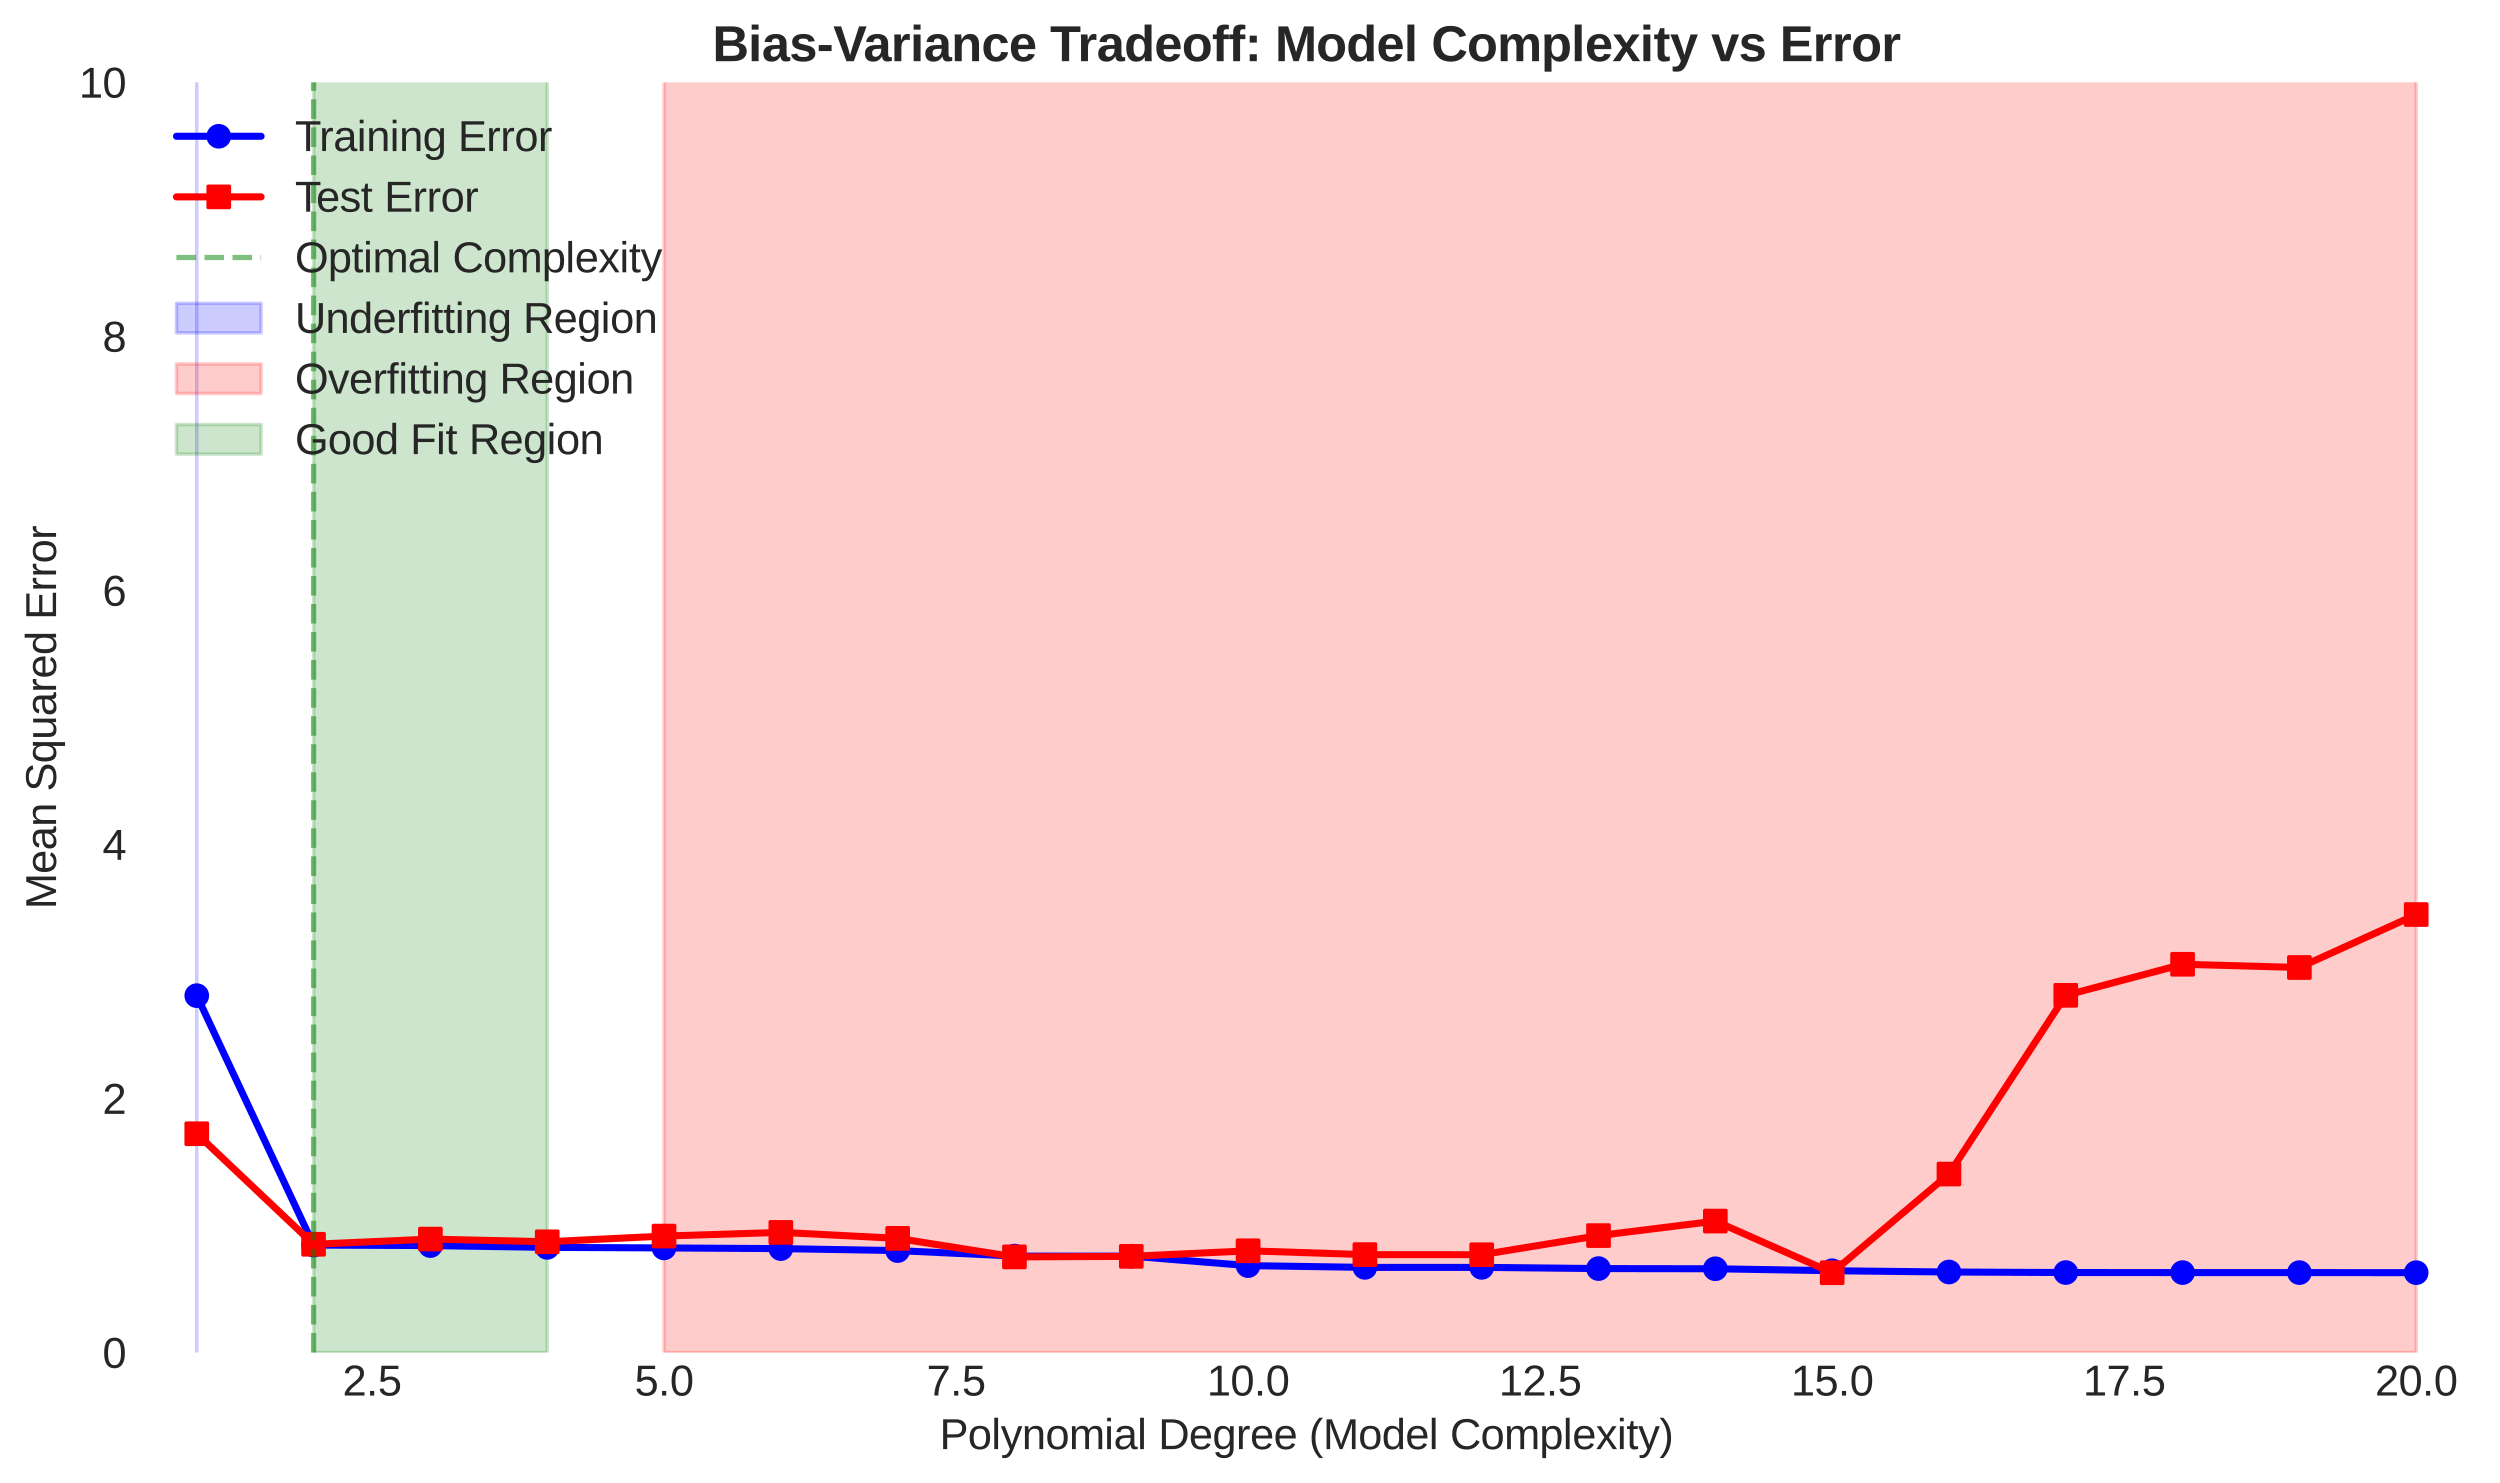 <?xml version="1.0" encoding="utf-8" standalone="no"?>
<!DOCTYPE svg PUBLIC "-//W3C//DTD SVG 1.1//EN"
  "http://www.w3.org/Graphics/SVG/1.1/DTD/svg11.dtd">
<svg xmlns:xlink="http://www.w3.org/1999/xlink" width="708.893pt" height="420.598pt" viewBox="0 0 708.893 420.598" xmlns="http://www.w3.org/2000/svg" version="1.1">
 <defs>
  <style type="text/css">*{stroke-linejoin: round; stroke-linecap: butt}</style>
 </defs>
 <g id="figure_1">
  <g id="patch_1">
   <path d="M 0 420.598 
L 708.893 420.598 
L 708.893 0 
L 0 0 
z
" style="fill: #ffffff"/>
  </g>
  <g id="axes_1">
   <g id="patch_2">
    <path d="M 39.233 383.526 
L 701.692 383.526 
L 701.692 23.346 
L 39.233 23.346 
z
" style="fill: #ffffff"/>
   </g>
   <g id="matplotlib.axis_1">
    <g id="xtick_1">
     <g id="line2d_1">
      <path d="M 105.478 383.526 
L 105.478 23.346 
" clip-path="url(#p23c73e70f2)" style="fill: none; stroke: #ffffff; stroke-opacity: 0.3; stroke-width: 0.8; stroke-linecap: round"/>
     </g>
     <g id="line2d_2"/>
     <g id="text_1">
      <!-- 2.5 -->
      <g style="fill: #262626" transform="translate(97.138 395.722) scale(0.12 -0.12)">
       <defs>
        <path id="LiberationSans-32" d="M 322 0 
L 322 397 
Q 481 763 711 1042 
Q 941 1322 1194 1548 
Q 1447 1775 1695 1969 
Q 1944 2163 2144 2356 
Q 2344 2550 2467 2762 
Q 2591 2975 2591 3244 
Q 2591 3606 2378 3806 
Q 2166 4006 1788 4006 
Q 1428 4006 1195 3811 
Q 963 3616 922 3263 
L 347 3316 
Q 409 3844 795 4156 
Q 1181 4469 1788 4469 
Q 2453 4469 2811 4155 
Q 3169 3841 3169 3263 
Q 3169 3006 3051 2753 
Q 2934 2500 2703 2247 
Q 2472 1994 1819 1463 
Q 1459 1169 1246 933 
Q 1034 697 941 478 
L 3238 478 
L 3238 0 
L 322 0 
z
" transform="scale(0.016)"/>
        <path id="LiberationSans-2e" d="M 584 0 
L 584 684 
L 1194 684 
L 1194 0 
L 584 0 
z
" transform="scale(0.016)"/>
        <path id="LiberationSans-35" d="M 3291 1434 
Q 3291 738 2877 337 
Q 2463 -63 1728 -63 
Q 1113 -63 734 206 
Q 356 475 256 984 
L 825 1050 
Q 1003 397 1741 397 
Q 2194 397 2450 670 
Q 2706 944 2706 1422 
Q 2706 1838 2448 2094 
Q 2191 2350 1753 2350 
Q 1525 2350 1328 2278 
Q 1131 2206 934 2034 
L 384 2034 
L 531 4403 
L 3034 4403 
L 3034 3925 
L 1044 3925 
L 959 2528 
Q 1325 2809 1869 2809 
Q 2519 2809 2905 2428 
Q 3291 2047 3291 1434 
z
" transform="scale(0.016)"/>
       </defs>
       <use xlink:href="#LiberationSans-32"/>
       <use xlink:href="#LiberationSans-2e" transform="translate(55.615 0)"/>
       <use xlink:href="#LiberationSans-35" transform="translate(83.398 0)"/>
      </g>
     </g>
    </g>
    <g id="xtick_2">
     <g id="line2d_3">
      <path d="M 188.286 383.526 
L 188.286 23.346 
" clip-path="url(#p23c73e70f2)" style="fill: none; stroke: #ffffff; stroke-opacity: 0.3; stroke-width: 0.8; stroke-linecap: round"/>
     </g>
     <g id="line2d_4"/>
     <g id="text_2">
      <!-- 5.0 -->
      <g style="fill: #262626" transform="translate(179.946 395.722) scale(0.12 -0.12)">
       <defs>
        <path id="LiberationSans-30" d="M 3309 2203 
Q 3309 1100 2920 518 
Q 2531 -63 1772 -63 
Q 1013 -63 631 515 
Q 250 1094 250 2203 
Q 250 3338 620 3903 
Q 991 4469 1791 4469 
Q 2569 4469 2939 3897 
Q 3309 3325 3309 2203 
z
M 2738 2203 
Q 2738 3156 2517 3584 
Q 2297 4013 1791 4013 
Q 1272 4013 1045 3591 
Q 819 3169 819 2203 
Q 819 1266 1048 831 
Q 1278 397 1778 397 
Q 2275 397 2506 840 
Q 2738 1284 2738 2203 
z
" transform="scale(0.016)"/>
       </defs>
       <use xlink:href="#LiberationSans-35"/>
       <use xlink:href="#LiberationSans-2e" transform="translate(55.615 0)"/>
       <use xlink:href="#LiberationSans-30" transform="translate(83.398 0)"/>
      </g>
     </g>
    </g>
    <g id="xtick_3">
     <g id="line2d_5">
      <path d="M 271.094 383.526 
L 271.094 23.346 
" clip-path="url(#p23c73e70f2)" style="fill: none; stroke: #ffffff; stroke-opacity: 0.3; stroke-width: 0.8; stroke-linecap: round"/>
     </g>
     <g id="line2d_6"/>
     <g id="text_3">
      <!-- 7.5 -->
      <g style="fill: #262626" transform="translate(262.753 395.722) scale(0.12 -0.12)">
       <defs>
        <path id="LiberationSans-37" d="M 3238 3947 
Q 2563 2916 2284 2331 
Q 2006 1747 1867 1178 
Q 1728 609 1728 0 
L 1141 0 
Q 1141 844 1498 1776 
Q 1856 2709 2694 3925 
L 328 3925 
L 328 4403 
L 3238 4403 
L 3238 3947 
z
" transform="scale(0.016)"/>
       </defs>
       <use xlink:href="#LiberationSans-37"/>
       <use xlink:href="#LiberationSans-2e" transform="translate(55.615 0)"/>
       <use xlink:href="#LiberationSans-35" transform="translate(83.398 0)"/>
      </g>
     </g>
    </g>
    <g id="xtick_4">
     <g id="line2d_7">
      <path d="M 353.901 383.526 
L 353.901 23.346 
" clip-path="url(#p23c73e70f2)" style="fill: none; stroke: #ffffff; stroke-opacity: 0.3; stroke-width: 0.8; stroke-linecap: round"/>
     </g>
     <g id="line2d_8"/>
     <g id="text_4">
      <!-- 10.0 -->
      <g style="fill: #262626" transform="translate(342.224 395.722) scale(0.12 -0.12)">
       <defs>
        <path id="LiberationSans-31" d="M 488 0 
L 488 478 
L 1609 478 
L 1609 3866 
L 616 3156 
L 616 3688 
L 1656 4403 
L 2175 4403 
L 2175 478 
L 3247 478 
L 3247 0 
L 488 0 
z
" transform="scale(0.016)"/>
       </defs>
       <use xlink:href="#LiberationSans-31"/>
       <use xlink:href="#LiberationSans-30" transform="translate(55.615 0)"/>
       <use xlink:href="#LiberationSans-2e" transform="translate(111.23 0)"/>
       <use xlink:href="#LiberationSans-30" transform="translate(139.014 0)"/>
      </g>
     </g>
    </g>
    <g id="xtick_5">
     <g id="line2d_9">
      <path d="M 436.709 383.526 
L 436.709 23.346 
" clip-path="url(#p23c73e70f2)" style="fill: none; stroke: #ffffff; stroke-opacity: 0.3; stroke-width: 0.8; stroke-linecap: round"/>
     </g>
     <g id="line2d_10"/>
     <g id="text_5">
      <!-- 12.5 -->
      <g style="fill: #262626" transform="translate(425.032 395.722) scale(0.12 -0.12)">
       <use xlink:href="#LiberationSans-31"/>
       <use xlink:href="#LiberationSans-32" transform="translate(55.615 0)"/>
       <use xlink:href="#LiberationSans-2e" transform="translate(111.23 0)"/>
       <use xlink:href="#LiberationSans-35" transform="translate(139.014 0)"/>
      </g>
     </g>
    </g>
    <g id="xtick_6">
     <g id="line2d_11">
      <path d="M 519.516 383.526 
L 519.516 23.346 
" clip-path="url(#p23c73e70f2)" style="fill: none; stroke: #ffffff; stroke-opacity: 0.3; stroke-width: 0.8; stroke-linecap: round"/>
     </g>
     <g id="line2d_12"/>
     <g id="text_6">
      <!-- 15.0 -->
      <g style="fill: #262626" transform="translate(507.839 395.722) scale(0.12 -0.12)">
       <use xlink:href="#LiberationSans-31"/>
       <use xlink:href="#LiberationSans-35" transform="translate(55.615 0)"/>
       <use xlink:href="#LiberationSans-2e" transform="translate(111.23 0)"/>
       <use xlink:href="#LiberationSans-30" transform="translate(139.014 0)"/>
      </g>
     </g>
    </g>
    <g id="xtick_7">
     <g id="line2d_13">
      <path d="M 602.323 383.526 
L 602.323 23.346 
" clip-path="url(#p23c73e70f2)" style="fill: none; stroke: #ffffff; stroke-opacity: 0.3; stroke-width: 0.8; stroke-linecap: round"/>
     </g>
     <g id="line2d_14"/>
     <g id="text_7">
      <!-- 17.5 -->
      <g style="fill: #262626" transform="translate(590.647 395.722) scale(0.12 -0.12)">
       <use xlink:href="#LiberationSans-31"/>
       <use xlink:href="#LiberationSans-37" transform="translate(55.615 0)"/>
       <use xlink:href="#LiberationSans-2e" transform="translate(111.23 0)"/>
       <use xlink:href="#LiberationSans-35" transform="translate(139.014 0)"/>
      </g>
     </g>
    </g>
    <g id="xtick_8">
     <g id="line2d_15">
      <path d="M 685.131 383.526 
L 685.131 23.346 
" clip-path="url(#p23c73e70f2)" style="fill: none; stroke: #ffffff; stroke-opacity: 0.3; stroke-width: 0.8; stroke-linecap: round"/>
     </g>
     <g id="line2d_16"/>
     <g id="text_8">
      <!-- 20.0 -->
      <g style="fill: #262626" transform="translate(673.454 395.722) scale(0.12 -0.12)">
       <use xlink:href="#LiberationSans-32"/>
       <use xlink:href="#LiberationSans-30" transform="translate(55.615 0)"/>
       <use xlink:href="#LiberationSans-2e" transform="translate(111.23 0)"/>
       <use xlink:href="#LiberationSans-30" transform="translate(139.014 0)"/>
      </g>
     </g>
    </g>
    <g id="text_9">
     <!-- Polynomial Degree (Model Complexity) -->
     <g style="fill: #262626" transform="translate(266.429 410.908) scale(0.12 -0.12)">
      <defs>
       <path id="LiberationSans-50" d="M 3931 3078 
Q 3931 2453 3523 2084 
Q 3116 1716 2416 1716 
L 1122 1716 
L 1122 0 
L 525 0 
L 525 4403 
L 2378 4403 
Q 3119 4403 3525 4056 
Q 3931 3709 3931 3078 
z
M 3331 3072 
Q 3331 3925 2306 3925 
L 1122 3925 
L 1122 2188 
L 2331 2188 
Q 3331 2188 3331 3072 
z
" transform="scale(0.016)"/>
       <path id="LiberationSans-6f" d="M 3291 1694 
Q 3291 806 2900 371 
Q 2509 -63 1766 -63 
Q 1025 -63 647 389 
Q 269 841 269 1694 
Q 269 3444 1784 3444 
Q 2559 3444 2925 3017 
Q 3291 2591 3291 1694 
z
M 2700 1694 
Q 2700 2394 2492 2711 
Q 2284 3028 1794 3028 
Q 1300 3028 1079 2704 
Q 859 2381 859 1694 
Q 859 1025 1076 689 
Q 1294 353 1759 353 
Q 2266 353 2483 678 
Q 2700 1003 2700 1694 
z
" transform="scale(0.016)"/>
       <path id="LiberationSans-6c" d="M 431 0 
L 431 4638 
L 994 4638 
L 994 0 
L 431 0 
z
" transform="scale(0.016)"/>
       <path id="LiberationSans-79" d="M 597 -1328 
Q 366 -1328 209 -1294 
L 209 -872 
Q 328 -891 472 -891 
Q 997 -891 1303 -119 
L 1356 16 
L 16 3381 
L 616 3381 
L 1328 1513 
Q 1344 1469 1366 1408 
Q 1388 1347 1506 1000 
Q 1625 653 1634 613 
L 1853 1228 
L 2594 3381 
L 3188 3381 
L 1888 0 
Q 1678 -541 1497 -805 
Q 1316 -1069 1095 -1198 
Q 875 -1328 597 -1328 
z
" transform="scale(0.016)"/>
       <path id="LiberationSans-6e" d="M 2578 0 
L 2578 2144 
Q 2578 2478 2512 2662 
Q 2447 2847 2303 2928 
Q 2159 3009 1881 3009 
Q 1475 3009 1240 2731 
Q 1006 2453 1006 1959 
L 1006 0 
L 444 0 
L 444 2659 
Q 444 3250 425 3381 
L 956 3381 
Q 959 3366 962 3297 
Q 966 3228 970 3139 
Q 975 3050 981 2803 
L 991 2803 
Q 1184 3153 1439 3298 
Q 1694 3444 2072 3444 
Q 2628 3444 2886 3167 
Q 3144 2891 3144 2253 
L 3144 0 
L 2578 0 
z
" transform="scale(0.016)"/>
       <path id="LiberationSans-6d" d="M 2400 0 
L 2400 2144 
Q 2400 2634 2265 2821 
Q 2131 3009 1781 3009 
Q 1422 3009 1212 2734 
Q 1003 2459 1003 1959 
L 1003 0 
L 444 0 
L 444 2659 
Q 444 3250 425 3381 
L 956 3381 
Q 959 3366 962 3297 
Q 966 3228 970 3139 
Q 975 3050 981 2803 
L 991 2803 
Q 1172 3163 1406 3303 
Q 1641 3444 1978 3444 
Q 2363 3444 2586 3291 
Q 2809 3138 2897 2803 
L 2906 2803 
Q 3081 3144 3329 3294 
Q 3578 3444 3931 3444 
Q 4444 3444 4676 3166 
Q 4909 2888 4909 2253 
L 4909 0 
L 4353 0 
L 4353 2144 
Q 4353 2634 4218 2821 
Q 4084 3009 3734 3009 
Q 3366 3009 3161 2736 
Q 2956 2463 2956 1959 
L 2956 0 
L 2400 0 
z
" transform="scale(0.016)"/>
       <path id="LiberationSans-69" d="M 428 4100 
L 428 4638 
L 991 4638 
L 991 4100 
L 428 4100 
z
M 428 0 
L 428 3381 
L 991 3381 
L 991 0 
L 428 0 
z
" transform="scale(0.016)"/>
       <path id="LiberationSans-61" d="M 1294 -63 
Q 784 -63 528 206 
Q 272 475 272 944 
Q 272 1469 617 1750 
Q 963 2031 1731 2050 
L 2491 2063 
L 2491 2247 
Q 2491 2659 2316 2837 
Q 2141 3016 1766 3016 
Q 1388 3016 1216 2887 
Q 1044 2759 1009 2478 
L 422 2531 
Q 566 3444 1778 3444 
Q 2416 3444 2737 3151 
Q 3059 2859 3059 2306 
L 3059 850 
Q 3059 600 3125 473 
Q 3191 347 3375 347 
Q 3456 347 3559 369 
L 3559 19 
Q 3347 -31 3125 -31 
Q 2813 -31 2670 133 
Q 2528 297 2509 647 
L 2491 647 
Q 2275 259 1989 98 
Q 1703 -63 1294 -63 
z
M 1422 359 
Q 1731 359 1972 500 
Q 2213 641 2352 886 
Q 2491 1131 2491 1391 
L 2491 1669 
L 1875 1656 
Q 1478 1650 1273 1575 
Q 1069 1500 959 1344 
Q 850 1188 850 934 
Q 850 659 998 509 
Q 1147 359 1422 359 
z
" transform="scale(0.016)"/>
       <path id="LiberationSans-20" transform="scale(0.016)"/>
       <path id="LiberationSans-44" d="M 4316 2247 
Q 4316 1566 4050 1055 
Q 3784 544 3296 272 
Q 2809 0 2172 0 
L 525 0 
L 525 4403 
L 1981 4403 
Q 3100 4403 3708 3842 
Q 4316 3281 4316 2247 
z
M 3716 2247 
Q 3716 3066 3267 3495 
Q 2819 3925 1969 3925 
L 1122 3925 
L 1122 478 
L 2103 478 
Q 2588 478 2955 690 
Q 3322 903 3519 1303 
Q 3716 1703 3716 2247 
z
" transform="scale(0.016)"/>
       <path id="LiberationSans-65" d="M 863 1572 
Q 863 991 1103 675 
Q 1344 359 1806 359 
Q 2172 359 2392 506 
Q 2613 653 2691 878 
L 3184 738 
Q 2881 -63 1806 -63 
Q 1056 -63 664 384 
Q 272 831 272 1713 
Q 272 2550 664 2997 
Q 1056 3444 1784 3444 
Q 3275 3444 3275 1647 
L 3275 1572 
L 863 1572 
z
M 2694 2003 
Q 2647 2538 2422 2783 
Q 2197 3028 1775 3028 
Q 1366 3028 1127 2754 
Q 888 2481 869 2003 
L 2694 2003 
z
" transform="scale(0.016)"/>
       <path id="LiberationSans-67" d="M 1713 -1328 
Q 1159 -1328 831 -1111 
Q 503 -894 409 -494 
L 975 -413 
Q 1031 -647 1223 -773 
Q 1416 -900 1728 -900 
Q 2569 -900 2569 84 
L 2569 628 
L 2563 628 
Q 2403 303 2125 139 
Q 1847 -25 1475 -25 
Q 853 -25 561 387 
Q 269 800 269 1684 
Q 269 2581 583 3007 
Q 897 3434 1538 3434 
Q 1897 3434 2161 3270 
Q 2425 3106 2569 2803 
L 2575 2803 
Q 2575 2897 2587 3128 
Q 2600 3359 2613 3381 
L 3147 3381 
Q 3128 3213 3128 2681 
L 3128 97 
Q 3128 -1328 1713 -1328 
z
M 2569 1691 
Q 2569 2103 2456 2401 
Q 2344 2700 2139 2858 
Q 1934 3016 1675 3016 
Q 1244 3016 1047 2703 
Q 850 2391 850 1691 
Q 850 997 1034 694 
Q 1219 391 1666 391 
Q 1931 391 2137 547 
Q 2344 703 2456 995 
Q 2569 1288 2569 1691 
z
" transform="scale(0.016)"/>
       <path id="LiberationSans-72" d="M 444 0 
L 444 2594 
Q 444 2950 425 3381 
L 956 3381 
Q 981 2806 981 2691 
L 994 2691 
Q 1128 3125 1303 3284 
Q 1478 3444 1797 3444 
Q 1909 3444 2025 3413 
L 2025 2897 
Q 1913 2928 1725 2928 
Q 1375 2928 1190 2626 
Q 1006 2325 1006 1763 
L 1006 0 
L 444 0 
z
" transform="scale(0.016)"/>
       <path id="LiberationSans-28" d="M 397 1663 
Q 397 2566 680 3284 
Q 963 4003 1550 4638 
L 2094 4638 
Q 1509 3988 1236 3256 
Q 963 2525 963 1656 
Q 963 791 1233 62 
Q 1503 -666 2094 -1325 
L 1550 -1325 
Q 959 -688 678 32 
Q 397 753 397 1650 
L 397 1663 
z
" transform="scale(0.016)"/>
       <path id="LiberationSans-4d" d="M 4269 0 
L 4269 2938 
Q 4269 3425 4297 3875 
Q 4144 3316 4022 3000 
L 2884 0 
L 2466 0 
L 1313 3000 
L 1138 3531 
L 1034 3875 
L 1044 3528 
L 1056 2938 
L 1056 0 
L 525 0 
L 525 4403 
L 1309 4403 
L 2481 1350 
Q 2544 1166 2601 955 
Q 2659 744 2678 650 
Q 2703 775 2783 1029 
Q 2863 1284 2891 1350 
L 4041 4403 
L 4806 4403 
L 4806 0 
L 4269 0 
z
" transform="scale(0.016)"/>
       <path id="LiberationSans-64" d="M 2566 544 
Q 2409 219 2151 78 
Q 1894 -63 1513 -63 
Q 872 -63 570 368 
Q 269 800 269 1675 
Q 269 3444 1513 3444 
Q 1897 3444 2153 3303 
Q 2409 3163 2566 2856 
L 2572 2856 
L 2566 3234 
L 2566 4638 
L 3128 4638 
L 3128 697 
Q 3128 169 3147 0 
L 2609 0 
Q 2600 50 2589 231 
Q 2578 413 2578 544 
L 2566 544 
z
M 859 1694 
Q 859 984 1046 678 
Q 1234 372 1656 372 
Q 2134 372 2350 703 
Q 2566 1034 2566 1731 
Q 2566 2403 2350 2715 
Q 2134 3028 1663 3028 
Q 1238 3028 1048 2714 
Q 859 2400 859 1694 
z
" transform="scale(0.016)"/>
       <path id="LiberationSans-43" d="M 2475 3981 
Q 1744 3981 1337 3511 
Q 931 3041 931 2222 
Q 931 1413 1354 920 
Q 1778 428 2500 428 
Q 3425 428 3891 1344 
L 4378 1100 
Q 4106 531 3614 234 
Q 3122 -63 2472 -63 
Q 1806 -63 1320 214 
Q 834 491 579 1005 
Q 325 1519 325 2222 
Q 325 3275 894 3872 
Q 1463 4469 2469 4469 
Q 3172 4469 3644 4194 
Q 4116 3919 4338 3378 
L 3772 3191 
Q 3619 3575 3280 3778 
Q 2941 3981 2475 3981 
z
" transform="scale(0.016)"/>
       <path id="LiberationSans-70" d="M 3291 1706 
Q 3291 -63 2047 -63 
Q 1266 -63 997 525 
L 981 525 
Q 994 500 994 -6 
L 994 -1328 
L 431 -1328 
L 431 2691 
Q 431 3213 413 3381 
L 956 3381 
Q 959 3369 965 3292 
Q 972 3216 980 3056 
Q 988 2897 988 2838 
L 1000 2838 
Q 1150 3150 1397 3295 
Q 1644 3441 2047 3441 
Q 2672 3441 2981 3022 
Q 3291 2603 3291 1706 
z
M 2700 1694 
Q 2700 2400 2509 2703 
Q 2319 3006 1903 3006 
Q 1569 3006 1380 2865 
Q 1191 2725 1092 2426 
Q 994 2128 994 1650 
Q 994 984 1206 668 
Q 1419 353 1897 353 
Q 2316 353 2508 661 
Q 2700 969 2700 1694 
z
" transform="scale(0.016)"/>
       <path id="LiberationSans-78" d="M 2503 0 
L 1594 1388 
L 678 0 
L 72 0 
L 1275 1738 
L 128 3381 
L 750 3381 
L 1594 2066 
L 2431 3381 
L 3059 3381 
L 1913 1744 
L 3131 0 
L 2503 0 
z
" transform="scale(0.016)"/>
       <path id="LiberationSans-74" d="M 1731 25 
Q 1453 -50 1163 -50 
Q 488 -50 488 716 
L 488 2972 
L 97 2972 
L 97 3381 
L 509 3381 
L 675 4138 
L 1050 4138 
L 1050 3381 
L 1675 3381 
L 1675 2972 
L 1050 2972 
L 1050 838 
Q 1050 594 1129 495 
Q 1209 397 1406 397 
Q 1519 397 1731 441 
L 1731 25 
z
" transform="scale(0.016)"/>
       <path id="LiberationSans-29" d="M 1734 1650 
Q 1734 747 1451 28 
Q 1169 -691 581 -1325 
L 38 -1325 
Q 625 -669 897 57 
Q 1169 784 1169 1656 
Q 1169 2528 895 3256 
Q 622 3984 38 4638 
L 581 4638 
Q 1172 4000 1453 3279 
Q 1734 2559 1734 1663 
L 1734 1650 
z
" transform="scale(0.016)"/>
      </defs>
      <use xlink:href="#LiberationSans-50"/>
      <use xlink:href="#LiberationSans-6f" transform="translate(66.699 0)"/>
      <use xlink:href="#LiberationSans-6c" transform="translate(122.314 0)"/>
      <use xlink:href="#LiberationSans-79" transform="translate(144.531 0)"/>
      <use xlink:href="#LiberationSans-6e" transform="translate(194.531 0)"/>
      <use xlink:href="#LiberationSans-6f" transform="translate(250.146 0)"/>
      <use xlink:href="#LiberationSans-6d" transform="translate(305.762 0)"/>
      <use xlink:href="#LiberationSans-69" transform="translate(389.062 0)"/>
      <use xlink:href="#LiberationSans-61" transform="translate(411.279 0)"/>
      <use xlink:href="#LiberationSans-6c" transform="translate(466.895 0)"/>
      <use xlink:href="#LiberationSans-20" transform="translate(489.111 0)"/>
      <use xlink:href="#LiberationSans-44" transform="translate(516.895 0)"/>
      <use xlink:href="#LiberationSans-65" transform="translate(589.111 0)"/>
      <use xlink:href="#LiberationSans-67" transform="translate(644.727 0)"/>
      <use xlink:href="#LiberationSans-72" transform="translate(700.342 0)"/>
      <use xlink:href="#LiberationSans-65" transform="translate(733.643 0)"/>
      <use xlink:href="#LiberationSans-65" transform="translate(789.258 0)"/>
      <use xlink:href="#LiberationSans-20" transform="translate(844.873 0)"/>
      <use xlink:href="#LiberationSans-28" transform="translate(872.656 0)"/>
      <use xlink:href="#LiberationSans-4d" transform="translate(905.957 0)"/>
      <use xlink:href="#LiberationSans-6f" transform="translate(989.258 0)"/>
      <use xlink:href="#LiberationSans-64" transform="translate(1044.873 0)"/>
      <use xlink:href="#LiberationSans-65" transform="translate(1100.488 0)"/>
      <use xlink:href="#LiberationSans-6c" transform="translate(1156.104 0)"/>
      <use xlink:href="#LiberationSans-20" transform="translate(1178.32 0)"/>
      <use xlink:href="#LiberationSans-43" transform="translate(1206.104 0)"/>
      <use xlink:href="#LiberationSans-6f" transform="translate(1278.32 0)"/>
      <use xlink:href="#LiberationSans-6d" transform="translate(1333.936 0)"/>
      <use xlink:href="#LiberationSans-70" transform="translate(1417.236 0)"/>
      <use xlink:href="#LiberationSans-6c" transform="translate(1472.852 0)"/>
      <use xlink:href="#LiberationSans-65" transform="translate(1495.068 0)"/>
      <use xlink:href="#LiberationSans-78" transform="translate(1550.684 0)"/>
      <use xlink:href="#LiberationSans-69" transform="translate(1600.684 0)"/>
      <use xlink:href="#LiberationSans-74" transform="translate(1622.9 0)"/>
      <use xlink:href="#LiberationSans-79" transform="translate(1650.684 0)"/>
      <use xlink:href="#LiberationSans-29" transform="translate(1700.684 0)"/>
     </g>
    </g>
   </g>
   <g id="matplotlib.axis_2">
    <g id="ytick_1">
     <g id="line2d_17">
      <path d="M 39.233 383.526 
L 701.692 383.526 
" clip-path="url(#p23c73e70f2)" style="fill: none; stroke: #ffffff; stroke-opacity: 0.3; stroke-width: 0.8; stroke-linecap: round"/>
     </g>
     <g id="line2d_18"/>
     <g id="text_10">
      <!-- 0 -->
      <g style="fill: #262626" transform="translate(29.059 387.874) scale(0.12 -0.12)">
       <use xlink:href="#LiberationSans-30"/>
      </g>
     </g>
    </g>
    <g id="ytick_2">
     <g id="line2d_19">
      <path d="M 39.233 311.49 
L 701.692 311.49 
" clip-path="url(#p23c73e70f2)" style="fill: none; stroke: #ffffff; stroke-opacity: 0.3; stroke-width: 0.8; stroke-linecap: round"/>
     </g>
     <g id="line2d_20"/>
     <g id="text_11">
      <!-- 2 -->
      <g style="fill: #262626" transform="translate(29.059 315.838) scale(0.12 -0.12)">
       <use xlink:href="#LiberationSans-32"/>
      </g>
     </g>
    </g>
    <g id="ytick_3">
     <g id="line2d_21">
      <path d="M 39.233 239.454 
L 701.692 239.454 
" clip-path="url(#p23c73e70f2)" style="fill: none; stroke: #ffffff; stroke-opacity: 0.3; stroke-width: 0.8; stroke-linecap: round"/>
     </g>
     <g id="line2d_22"/>
     <g id="text_12">
      <!-- 4 -->
      <g style="fill: #262626" transform="translate(29.059 243.802) scale(0.12 -0.12)">
       <defs>
        <path id="LiberationSans-34" d="M 2753 997 
L 2753 0 
L 2222 0 
L 2222 997 
L 147 997 
L 147 1434 
L 2163 4403 
L 2753 4403 
L 2753 1441 
L 3372 1441 
L 3372 997 
L 2753 997 
z
M 2222 3769 
Q 2216 3750 2134 3603 
Q 2053 3456 2013 3397 
L 884 1734 
L 716 1503 
L 666 1441 
L 2222 1441 
L 2222 3769 
z
" transform="scale(0.016)"/>
       </defs>
       <use xlink:href="#LiberationSans-34"/>
      </g>
     </g>
    </g>
    <g id="ytick_4">
     <g id="line2d_23">
      <path d="M 39.233 167.418 
L 701.692 167.418 
" clip-path="url(#p23c73e70f2)" style="fill: none; stroke: #ffffff; stroke-opacity: 0.3; stroke-width: 0.8; stroke-linecap: round"/>
     </g>
     <g id="line2d_24"/>
     <g id="text_13">
      <!-- 6 -->
      <g style="fill: #262626" transform="translate(29.059 171.766) scale(0.12 -0.12)">
       <defs>
        <path id="LiberationSans-36" d="M 3278 1441 
Q 3278 744 2900 340 
Q 2522 -63 1856 -63 
Q 1113 -63 719 490 
Q 325 1044 325 2100 
Q 325 3244 734 3856 
Q 1144 4469 1900 4469 
Q 2897 4469 3156 3572 
L 2619 3475 
Q 2453 4013 1894 4013 
Q 1413 4013 1148 3564 
Q 884 3116 884 2266 
Q 1038 2550 1316 2698 
Q 1594 2847 1953 2847 
Q 2563 2847 2920 2465 
Q 3278 2084 3278 1441 
z
M 2706 1416 
Q 2706 1894 2472 2153 
Q 2238 2413 1819 2413 
Q 1425 2413 1183 2183 
Q 941 1953 941 1550 
Q 941 1041 1192 716 
Q 1444 391 1838 391 
Q 2244 391 2475 664 
Q 2706 938 2706 1416 
z
" transform="scale(0.016)"/>
       </defs>
       <use xlink:href="#LiberationSans-36"/>
      </g>
     </g>
    </g>
    <g id="ytick_5">
     <g id="line2d_25">
      <path d="M 39.233 95.382 
L 701.692 95.382 
" clip-path="url(#p23c73e70f2)" style="fill: none; stroke: #ffffff; stroke-opacity: 0.3; stroke-width: 0.8; stroke-linecap: round"/>
     </g>
     <g id="line2d_26"/>
     <g id="text_14">
      <!-- 8 -->
      <g style="fill: #262626" transform="translate(29.059 99.73) scale(0.12 -0.12)">
       <defs>
        <path id="LiberationSans-38" d="M 3281 1228 
Q 3281 619 2893 278 
Q 2506 -63 1781 -63 
Q 1075 -63 676 271 
Q 278 606 278 1222 
Q 278 1653 525 1947 
Q 772 2241 1156 2303 
L 1156 2316 
Q 797 2400 589 2681 
Q 381 2963 381 3341 
Q 381 3844 757 4156 
Q 1134 4469 1769 4469 
Q 2419 4469 2795 4162 
Q 3172 3856 3172 3334 
Q 3172 2956 2962 2675 
Q 2753 2394 2391 2322 
L 2391 2309 
Q 2813 2241 3047 1952 
Q 3281 1663 3281 1228 
z
M 2588 3303 
Q 2588 4050 1769 4050 
Q 1372 4050 1164 3862 
Q 956 3675 956 3303 
Q 956 2925 1170 2726 
Q 1384 2528 1775 2528 
Q 2172 2528 2380 2711 
Q 2588 2894 2588 3303 
z
M 2697 1281 
Q 2697 1691 2453 1898 
Q 2209 2106 1769 2106 
Q 1341 2106 1100 1882 
Q 859 1659 859 1269 
Q 859 359 1788 359 
Q 2247 359 2472 579 
Q 2697 800 2697 1281 
z
" transform="scale(0.016)"/>
       </defs>
       <use xlink:href="#LiberationSans-38"/>
      </g>
     </g>
    </g>
    <g id="ytick_6">
     <g id="line2d_27">
      <path d="M 39.233 23.346 
L 701.692 23.346 
" clip-path="url(#p23c73e70f2)" style="fill: none; stroke: #ffffff; stroke-opacity: 0.3; stroke-width: 0.8; stroke-linecap: round"/>
     </g>
     <g id="line2d_28"/>
     <g id="text_15">
      <!-- 10 -->
      <g style="fill: #262626" transform="translate(22.386 27.694) scale(0.12 -0.12)">
       <use xlink:href="#LiberationSans-31"/>
       <use xlink:href="#LiberationSans-30" transform="translate(55.615 0)"/>
      </g>
     </g>
    </g>
    <g id="text_16">
     <!-- Mean Squared Error -->
     <g style="fill: #262626" transform="translate(15.896 257.792) rotate(-90) scale(0.12 -0.12)">
      <defs>
       <path id="LiberationSans-53" d="M 3975 1216 
Q 3975 606 3498 271 
Q 3022 -63 2156 -63 
Q 547 -63 291 1056 
L 869 1172 
Q 969 775 1294 589 
Q 1619 403 2178 403 
Q 2756 403 3070 601 
Q 3384 800 3384 1184 
Q 3384 1400 3286 1534 
Q 3188 1669 3009 1756 
Q 2831 1844 2584 1903 
Q 2338 1963 2038 2031 
Q 1516 2147 1245 2262 
Q 975 2378 819 2520 
Q 663 2663 580 2853 
Q 497 3044 497 3291 
Q 497 3856 930 4162 
Q 1363 4469 2169 4469 
Q 2919 4469 3316 4239 
Q 3713 4009 3872 3456 
L 3284 3353 
Q 3188 3703 2916 3861 
Q 2644 4019 2163 4019 
Q 1634 4019 1356 3844 
Q 1078 3669 1078 3322 
Q 1078 3119 1186 2986 
Q 1294 2853 1497 2761 
Q 1700 2669 2306 2534 
Q 2509 2488 2711 2439 
Q 2913 2391 3097 2323 
Q 3281 2256 3442 2165 
Q 3603 2075 3722 1944 
Q 3841 1813 3908 1634 
Q 3975 1456 3975 1216 
z
" transform="scale(0.016)"/>
       <path id="LiberationSans-71" d="M 1513 -63 
Q 869 -63 569 371 
Q 269 806 269 1675 
Q 269 3444 1513 3444 
Q 1897 3444 2147 3308 
Q 2397 3172 2566 2856 
L 2572 2856 
Q 2572 2950 2584 3179 
Q 2597 3409 2609 3425 
L 3150 3425 
Q 3128 3241 3128 2503 
L 3128 -1328 
L 2566 -1328 
L 2566 44 
L 2578 556 
L 2572 556 
Q 2403 222 2156 79 
Q 1909 -63 1513 -63 
z
M 2566 1731 
Q 2566 2391 2350 2709 
Q 2134 3028 1663 3028 
Q 1234 3028 1046 2709 
Q 859 2391 859 1694 
Q 859 984 1048 678 
Q 1238 372 1656 372 
Q 2134 372 2350 712 
Q 2566 1053 2566 1731 
z
" transform="scale(0.016)"/>
       <path id="LiberationSans-75" d="M 981 3381 
L 981 1238 
Q 981 903 1047 718 
Q 1113 534 1256 453 
Q 1400 372 1678 372 
Q 2084 372 2318 650 
Q 2553 928 2553 1422 
L 2553 3381 
L 3116 3381 
L 3116 722 
Q 3116 131 3134 0 
L 2603 0 
Q 2600 16 2597 84 
Q 2594 153 2589 242 
Q 2584 331 2578 578 
L 2569 578 
Q 2375 228 2120 82 
Q 1866 -63 1488 -63 
Q 931 -63 673 214 
Q 416 491 416 1128 
L 416 3381 
L 981 3381 
z
" transform="scale(0.016)"/>
       <path id="LiberationSans-45" d="M 525 0 
L 525 4403 
L 3866 4403 
L 3866 3916 
L 1122 3916 
L 1122 2503 
L 3678 2503 
L 3678 2022 
L 1122 2022 
L 1122 488 
L 3994 488 
L 3994 0 
L 525 0 
z
" transform="scale(0.016)"/>
      </defs>
      <use xlink:href="#LiberationSans-4d"/>
      <use xlink:href="#LiberationSans-65" transform="translate(83.301 0)"/>
      <use xlink:href="#LiberationSans-61" transform="translate(138.916 0)"/>
      <use xlink:href="#LiberationSans-6e" transform="translate(194.531 0)"/>
      <use xlink:href="#LiberationSans-20" transform="translate(250.146 0)"/>
      <use xlink:href="#LiberationSans-53" transform="translate(277.93 0)"/>
      <use xlink:href="#LiberationSans-71" transform="translate(344.629 0)"/>
      <use xlink:href="#LiberationSans-75" transform="translate(400.244 0)"/>
      <use xlink:href="#LiberationSans-61" transform="translate(455.859 0)"/>
      <use xlink:href="#LiberationSans-72" transform="translate(511.475 0)"/>
      <use xlink:href="#LiberationSans-65" transform="translate(544.775 0)"/>
      <use xlink:href="#LiberationSans-64" transform="translate(600.391 0)"/>
      <use xlink:href="#LiberationSans-20" transform="translate(656.006 0)"/>
      <use xlink:href="#LiberationSans-45" transform="translate(683.789 0)"/>
      <use xlink:href="#LiberationSans-72" transform="translate(750.488 0)"/>
      <use xlink:href="#LiberationSans-72" transform="translate(783.789 0)"/>
      <use xlink:href="#LiberationSans-6f" transform="translate(817.09 0)"/>
      <use xlink:href="#LiberationSans-72" transform="translate(872.705 0)"/>
     </g>
    </g>
   </g>
   <g id="FillBetweenPolyCollection_1">
    <path d="M 55.794 -336.834 
L 55.794 383.526 
L 55.794 -336.834 
L 55.794 -336.834 
z
" clip-path="url(#p23c73e70f2)" style="fill: #0000ff; fill-opacity: 0.2; stroke: #0000ff; stroke-opacity: 0.2"/>
   </g>
   <g id="FillBetweenPolyCollection_2">
    <path d="M 188.286 -336.834 
L 188.286 383.526 
L 685.131 383.526 
L 685.131 -336.834 
L 685.131 -336.834 
L 188.286 -336.834 
z
" clip-path="url(#p23c73e70f2)" style="fill: #ff0000; fill-opacity: 0.2; stroke: #ff0000; stroke-opacity: 0.2"/>
   </g>
   <g id="FillBetweenPolyCollection_3">
    <path d="M 88.917 -336.834 
L 88.917 383.526 
L 155.163 383.526 
L 155.163 -336.834 
L 155.163 -336.834 
L 88.917 -336.834 
z
" clip-path="url(#p23c73e70f2)" style="fill: #008000; fill-opacity: 0.2; stroke: #008000; stroke-opacity: 0.2"/>
   </g>
   <g id="line2d_29">
    <path d="M 55.794 282.324 
L 88.917 353.047 
L 122.04 353.193 
L 155.163 353.702 
L 188.286 353.861 
L 221.409 354.053 
L 254.532 354.616 
L 287.655 356.173 
L 320.778 356.197 
L 353.901 358.877 
L 387.024 359.373 
L 420.147 359.373 
L 453.27 359.716 
L 486.393 359.765 
L 519.516 360.326 
L 552.639 360.687 
L 585.762 360.841 
L 618.885 360.849 
L 652.008 360.859 
L 685.131 360.871 
" clip-path="url(#p23c73e70f2)" style="fill: none; stroke: #0000ff; stroke-width: 2; stroke-linecap: round"/>
    <defs>
     <path id="m7f7d2b78c4" d="M 0 3 
C 0.796 3 1.559 2.684 2.121 2.121 
C 2.684 1.559 3 0.796 3 0 
C 3 -0.796 2.684 -1.559 2.121 -2.121 
C 1.559 -2.684 0.796 -3 0 -3 
C -0.796 -3 -1.559 -2.684 -2.121 -2.121 
C -2.684 -1.559 -3 -0.796 -3 0 
C -3 0.796 -2.684 1.559 -2.121 2.121 
C -1.559 2.684 -0.796 3 0 3 
z
" style="stroke: #0000ff"/>
    </defs>
    <g clip-path="url(#p23c73e70f2)">
     <use xlink:href="#m7f7d2b78c4" x="55.794" y="282.324" style="fill: #0000ff; stroke: #0000ff"/>
     <use xlink:href="#m7f7d2b78c4" x="88.917" y="353.047" style="fill: #0000ff; stroke: #0000ff"/>
     <use xlink:href="#m7f7d2b78c4" x="122.04" y="353.193" style="fill: #0000ff; stroke: #0000ff"/>
     <use xlink:href="#m7f7d2b78c4" x="155.163" y="353.702" style="fill: #0000ff; stroke: #0000ff"/>
     <use xlink:href="#m7f7d2b78c4" x="188.286" y="353.861" style="fill: #0000ff; stroke: #0000ff"/>
     <use xlink:href="#m7f7d2b78c4" x="221.409" y="354.053" style="fill: #0000ff; stroke: #0000ff"/>
     <use xlink:href="#m7f7d2b78c4" x="254.532" y="354.616" style="fill: #0000ff; stroke: #0000ff"/>
     <use xlink:href="#m7f7d2b78c4" x="287.655" y="356.173" style="fill: #0000ff; stroke: #0000ff"/>
     <use xlink:href="#m7f7d2b78c4" x="320.778" y="356.197" style="fill: #0000ff; stroke: #0000ff"/>
     <use xlink:href="#m7f7d2b78c4" x="353.901" y="358.877" style="fill: #0000ff; stroke: #0000ff"/>
     <use xlink:href="#m7f7d2b78c4" x="387.024" y="359.373" style="fill: #0000ff; stroke: #0000ff"/>
     <use xlink:href="#m7f7d2b78c4" x="420.147" y="359.373" style="fill: #0000ff; stroke: #0000ff"/>
     <use xlink:href="#m7f7d2b78c4" x="453.27" y="359.716" style="fill: #0000ff; stroke: #0000ff"/>
     <use xlink:href="#m7f7d2b78c4" x="486.393" y="359.765" style="fill: #0000ff; stroke: #0000ff"/>
     <use xlink:href="#m7f7d2b78c4" x="519.516" y="360.326" style="fill: #0000ff; stroke: #0000ff"/>
     <use xlink:href="#m7f7d2b78c4" x="552.639" y="360.687" style="fill: #0000ff; stroke: #0000ff"/>
     <use xlink:href="#m7f7d2b78c4" x="585.762" y="360.841" style="fill: #0000ff; stroke: #0000ff"/>
     <use xlink:href="#m7f7d2b78c4" x="618.885" y="360.849" style="fill: #0000ff; stroke: #0000ff"/>
     <use xlink:href="#m7f7d2b78c4" x="652.008" y="360.859" style="fill: #0000ff; stroke: #0000ff"/>
     <use xlink:href="#m7f7d2b78c4" x="685.131" y="360.871" style="fill: #0000ff; stroke: #0000ff"/>
    </g>
   </g>
   <g id="line2d_30">
    <path d="M 55.794 321.477 
L 88.917 352.824 
L 122.04 351.349 
L 155.163 352.114 
L 188.286 350.491 
L 221.409 349.449 
L 254.532 351.147 
L 287.655 356.403 
L 320.778 356.254 
L 353.901 354.672 
L 387.024 355.76 
L 420.147 355.783 
L 453.27 350.368 
L 486.393 346.245 
L 519.516 360.887 
L 552.639 332.913 
L 585.762 282.229 
L 618.885 273.432 
L 652.008 274.342 
L 685.131 259.328 
" clip-path="url(#p23c73e70f2)" style="fill: none; stroke: #ff0000; stroke-width: 2; stroke-linecap: round"/>
    <defs>
     <path id="madd72a17f0" d="M -3 3 
L 3 3 
L 3 -3 
L -3 -3 
z
" style="stroke: #ff0000; stroke-linejoin: miter"/>
    </defs>
    <g clip-path="url(#p23c73e70f2)">
     <use xlink:href="#madd72a17f0" x="55.794" y="321.477" style="fill: #ff0000; stroke: #ff0000; stroke-linejoin: miter"/>
     <use xlink:href="#madd72a17f0" x="88.917" y="352.824" style="fill: #ff0000; stroke: #ff0000; stroke-linejoin: miter"/>
     <use xlink:href="#madd72a17f0" x="122.04" y="351.349" style="fill: #ff0000; stroke: #ff0000; stroke-linejoin: miter"/>
     <use xlink:href="#madd72a17f0" x="155.163" y="352.114" style="fill: #ff0000; stroke: #ff0000; stroke-linejoin: miter"/>
     <use xlink:href="#madd72a17f0" x="188.286" y="350.491" style="fill: #ff0000; stroke: #ff0000; stroke-linejoin: miter"/>
     <use xlink:href="#madd72a17f0" x="221.409" y="349.449" style="fill: #ff0000; stroke: #ff0000; stroke-linejoin: miter"/>
     <use xlink:href="#madd72a17f0" x="254.532" y="351.147" style="fill: #ff0000; stroke: #ff0000; stroke-linejoin: miter"/>
     <use xlink:href="#madd72a17f0" x="287.655" y="356.403" style="fill: #ff0000; stroke: #ff0000; stroke-linejoin: miter"/>
     <use xlink:href="#madd72a17f0" x="320.778" y="356.254" style="fill: #ff0000; stroke: #ff0000; stroke-linejoin: miter"/>
     <use xlink:href="#madd72a17f0" x="353.901" y="354.672" style="fill: #ff0000; stroke: #ff0000; stroke-linejoin: miter"/>
     <use xlink:href="#madd72a17f0" x="387.024" y="355.76" style="fill: #ff0000; stroke: #ff0000; stroke-linejoin: miter"/>
     <use xlink:href="#madd72a17f0" x="420.147" y="355.783" style="fill: #ff0000; stroke: #ff0000; stroke-linejoin: miter"/>
     <use xlink:href="#madd72a17f0" x="453.27" y="350.368" style="fill: #ff0000; stroke: #ff0000; stroke-linejoin: miter"/>
     <use xlink:href="#madd72a17f0" x="486.393" y="346.245" style="fill: #ff0000; stroke: #ff0000; stroke-linejoin: miter"/>
     <use xlink:href="#madd72a17f0" x="519.516" y="360.887" style="fill: #ff0000; stroke: #ff0000; stroke-linejoin: miter"/>
     <use xlink:href="#madd72a17f0" x="552.639" y="332.913" style="fill: #ff0000; stroke: #ff0000; stroke-linejoin: miter"/>
     <use xlink:href="#madd72a17f0" x="585.762" y="282.229" style="fill: #ff0000; stroke: #ff0000; stroke-linejoin: miter"/>
     <use xlink:href="#madd72a17f0" x="618.885" y="273.432" style="fill: #ff0000; stroke: #ff0000; stroke-linejoin: miter"/>
     <use xlink:href="#madd72a17f0" x="652.008" y="274.342" style="fill: #ff0000; stroke: #ff0000; stroke-linejoin: miter"/>
     <use xlink:href="#madd72a17f0" x="685.131" y="259.328" style="fill: #ff0000; stroke: #ff0000; stroke-linejoin: miter"/>
    </g>
   </g>
   <g id="line2d_31">
    <path d="M 88.917 383.526 
L 88.917 23.346 
" clip-path="url(#p23c73e70f2)" style="fill: none; stroke-dasharray: 5.55,2.4; stroke-dashoffset: 0; stroke: #008000; stroke-opacity: 0.5; stroke-width: 1.5"/>
   </g>
   <g id="patch_3">
    <path d="M 39.233 383.526 
L 39.233 23.346 
" style="fill: none"/>
   </g>
   <g id="patch_4">
    <path d="M 701.692 383.526 
L 701.692 23.346 
" style="fill: none"/>
   </g>
   <g id="patch_5">
    <path d="M 39.233 383.526 
L 701.692 383.526 
" style="fill: none"/>
   </g>
   <g id="patch_6">
    <path d="M 39.233 23.346 
L 701.692 23.346 
" style="fill: none"/>
   </g>
   <g id="text_17">
    <!-- Bias-Variance Tradeoff: Model Complexity vs Error -->
    <g style="fill: #262626" transform="translate(202.028 17.346) scale(0.14 -0.14)">
     <defs>
      <path id="LiberationSans-Bold-42" d="M 4331 1256 
Q 4331 656 3881 328 
Q 3431 0 2631 0 
L 428 0 
L 428 4403 
L 2444 4403 
Q 3250 4403 3664 4123 
Q 4078 3844 4078 3297 
Q 4078 2922 3870 2664 
Q 3663 2406 3238 2316 
Q 3772 2253 4051 1979 
Q 4331 1706 4331 1256 
z
M 3150 3172 
Q 3150 3469 2961 3594 
Q 2772 3719 2400 3719 
L 1350 3719 
L 1350 2628 
L 2406 2628 
Q 2797 2628 2973 2764 
Q 3150 2900 3150 3172 
z
M 3406 1328 
Q 3406 1947 2519 1947 
L 1350 1947 
L 1350 684 
L 2553 684 
Q 2997 684 3201 845 
Q 3406 1006 3406 1328 
z
" transform="scale(0.016)"/>
      <path id="LiberationSans-Bold-69" d="M 447 3991 
L 447 4638 
L 1325 4638 
L 1325 3991 
L 447 3991 
z
M 447 0 
L 447 3381 
L 1325 3381 
L 1325 0 
L 447 0 
z
" transform="scale(0.016)"/>
      <path id="LiberationSans-Bold-61" d="M 1228 -63 
Q 738 -63 463 204 
Q 188 472 188 956 
Q 188 1481 530 1756 
Q 872 2031 1522 2038 
L 2250 2050 
L 2250 2222 
Q 2250 2553 2134 2714 
Q 2019 2875 1756 2875 
Q 1513 2875 1398 2764 
Q 1284 2653 1256 2397 
L 341 2441 
Q 425 2934 792 3189 
Q 1159 3444 1794 3444 
Q 2434 3444 2781 3128 
Q 3128 2813 3128 2231 
L 3128 1000 
Q 3128 716 3192 608 
Q 3256 500 3406 500 
Q 3506 500 3600 519 
L 3600 44 
Q 3522 25 3459 9 
Q 3397 -6 3334 -15 
Q 3272 -25 3201 -31 
Q 3131 -38 3038 -38 
Q 2706 -38 2548 125 
Q 2391 288 2359 603 
L 2341 603 
Q 1972 -63 1228 -63 
z
M 2250 1566 
L 1800 1559 
Q 1494 1547 1366 1492 
Q 1238 1438 1170 1325 
Q 1103 1213 1103 1025 
Q 1103 784 1214 667 
Q 1325 550 1509 550 
Q 1716 550 1886 662 
Q 2056 775 2153 973 
Q 2250 1172 2250 1394 
L 2250 1566 
z
" transform="scale(0.016)"/>
      <path id="LiberationSans-Bold-73" d="M 3297 988 
Q 3297 497 2895 217 
Q 2494 -63 1784 -63 
Q 1088 -63 717 157 
Q 347 378 225 844 
L 997 959 
Q 1063 719 1223 619 
Q 1384 519 1784 519 
Q 2153 519 2322 612 
Q 2491 706 2491 906 
Q 2491 1069 2355 1164 
Q 2219 1259 1894 1325 
Q 1150 1472 890 1598 
Q 631 1725 495 1926 
Q 359 2128 359 2422 
Q 359 2906 732 3176 
Q 1106 3447 1791 3447 
Q 2394 3447 2761 3212 
Q 3128 2978 3219 2534 
L 2441 2453 
Q 2403 2659 2256 2761 
Q 2109 2863 1791 2863 
Q 1478 2863 1322 2783 
Q 1166 2703 1166 2516 
Q 1166 2369 1286 2283 
Q 1406 2197 1691 2141 
Q 2088 2059 2395 1973 
Q 2703 1888 2889 1769 
Q 3075 1650 3186 1464 
Q 3297 1278 3297 988 
z
" transform="scale(0.016)"/>
      <path id="LiberationSans-Bold-2d" d="M 250 1278 
L 250 2041 
L 1875 2041 
L 1875 1278 
L 250 1278 
z
" transform="scale(0.016)"/>
      <path id="LiberationSans-Bold-56" d="M 2606 0 
L 1672 0 
L 44 4403 
L 1006 4403 
L 1913 1575 
Q 1997 1300 2144 744 
L 2209 1013 
L 2369 1575 
L 3272 4403 
L 4225 4403 
L 2606 0 
z
" transform="scale(0.016)"/>
      <path id="LiberationSans-Bold-72" d="M 447 0 
L 447 2588 
Q 447 2866 439 3052 
Q 431 3238 422 3381 
L 1259 3381 
Q 1269 3325 1284 3039 
Q 1300 2753 1300 2659 
L 1313 2659 
Q 1441 3016 1541 3161 
Q 1641 3306 1778 3376 
Q 1916 3447 2122 3447 
Q 2291 3447 2394 3400 
L 2394 2666 
Q 2181 2713 2019 2713 
Q 1691 2713 1508 2447 
Q 1325 2181 1325 1659 
L 1325 0 
L 447 0 
z
" transform="scale(0.016)"/>
      <path id="LiberationSans-Bold-6e" d="M 2638 0 
L 2638 1897 
Q 2638 2788 2034 2788 
Q 1716 2788 1520 2514 
Q 1325 2241 1325 1813 
L 1325 0 
L 447 0 
L 447 2625 
Q 447 2897 439 3070 
Q 431 3244 422 3381 
L 1259 3381 
Q 1269 3322 1284 3064 
Q 1300 2806 1300 2709 
L 1313 2709 
Q 1491 3097 1759 3272 
Q 2028 3447 2400 3447 
Q 2938 3447 3225 3115 
Q 3513 2784 3513 2147 
L 3513 0 
L 2638 0 
z
" transform="scale(0.016)"/>
      <path id="LiberationSans-Bold-63" d="M 1856 -63 
Q 1088 -63 669 395 
Q 250 853 250 1672 
Q 250 2509 672 2976 
Q 1094 3444 1869 3444 
Q 2466 3444 2856 3144 
Q 3247 2844 3347 2316 
L 2463 2272 
Q 2425 2531 2275 2686 
Q 2125 2841 1850 2841 
Q 1172 2841 1172 1706 
Q 1172 538 1863 538 
Q 2113 538 2281 695 
Q 2450 853 2491 1166 
L 3372 1125 
Q 3325 778 3123 506 
Q 2922 234 2594 85 
Q 2266 -63 1856 -63 
z
" transform="scale(0.016)"/>
      <path id="LiberationSans-Bold-65" d="M 1831 -63 
Q 1069 -63 659 389 
Q 250 841 250 1706 
Q 250 2544 665 2994 
Q 1081 3444 1844 3444 
Q 2572 3444 2956 2961 
Q 3341 2478 3341 1547 
L 3341 1522 
L 1172 1522 
Q 1172 1028 1355 776 
Q 1538 525 1875 525 
Q 2341 525 2463 928 
L 3291 856 
Q 2931 -63 1831 -63 
z
M 1831 2891 
Q 1522 2891 1355 2675 
Q 1188 2459 1178 2072 
L 2491 2072 
Q 2466 2481 2294 2686 
Q 2122 2891 1831 2891 
z
" transform="scale(0.016)"/>
      <path id="LiberationSans-Bold-20" transform="scale(0.016)"/>
      <path id="LiberationSans-Bold-54" d="M 2416 3691 
L 2416 0 
L 1494 0 
L 1494 3691 
L 72 3691 
L 72 4403 
L 3841 4403 
L 3841 3691 
L 2416 3691 
z
" transform="scale(0.016)"/>
      <path id="LiberationSans-Bold-64" d="M 2638 0 
Q 2625 47 2608 236 
Q 2591 425 2591 550 
L 2578 550 
Q 2294 -63 1497 -63 
Q 906 -63 584 398 
Q 263 859 263 1688 
Q 263 2528 602 2986 
Q 941 3444 1563 3444 
Q 1922 3444 2183 3294 
Q 2444 3144 2584 2847 
L 2591 2847 
L 2584 3403 
L 2584 4638 
L 3463 4638 
L 3463 738 
Q 3463 425 3488 0 
L 2638 0 
z
M 2597 1709 
Q 2597 2256 2414 2551 
Q 2231 2847 1875 2847 
Q 1522 2847 1350 2561 
Q 1178 2275 1178 1688 
Q 1178 538 1869 538 
Q 2216 538 2406 842 
Q 2597 1147 2597 1709 
z
" transform="scale(0.016)"/>
      <path id="LiberationSans-Bold-6f" d="M 3659 1694 
Q 3659 872 3203 404 
Q 2747 -63 1941 -63 
Q 1150 -63 700 406 
Q 250 875 250 1694 
Q 250 2509 700 2976 
Q 1150 3444 1959 3444 
Q 2788 3444 3223 2992 
Q 3659 2541 3659 1694 
z
M 2741 1694 
Q 2741 2297 2544 2569 
Q 2347 2841 1972 2841 
Q 1172 2841 1172 1694 
Q 1172 1128 1367 833 
Q 1563 538 1931 538 
Q 2741 538 2741 1694 
z
" transform="scale(0.016)"/>
      <path id="LiberationSans-Bold-66" d="M 1478 2788 
L 1478 0 
L 603 0 
L 603 2788 
L 109 2788 
L 109 3381 
L 603 3381 
L 603 3734 
Q 603 4194 847 4416 
Q 1091 4638 1588 4638 
Q 1834 4638 2144 4588 
L 2144 4022 
Q 2016 4050 1888 4050 
Q 1663 4050 1570 3961 
Q 1478 3872 1478 3647 
L 1478 3381 
L 2144 3381 
L 2144 2788 
L 1478 2788 
z
" transform="scale(0.016)"/>
      <path id="LiberationSans-Bold-3a" d="M 616 2350 
L 616 3231 
L 1516 3231 
L 1516 2350 
L 616 2350 
z
M 616 0 
L 616 878 
L 1516 878 
L 1516 0 
L 616 0 
z
" transform="scale(0.016)"/>
      <path id="LiberationSans-Bold-4d" d="M 4084 0 
L 4084 2669 
Q 4084 2759 4086 2850 
Q 4088 2941 4116 3628 
Q 3894 2788 3788 2456 
L 2994 0 
L 2338 0 
L 1544 2456 
L 1209 3628 
Q 1247 2903 1247 2669 
L 1247 0 
L 428 0 
L 428 4403 
L 1663 4403 
L 2450 1941 
L 2519 1703 
L 2669 1113 
L 2866 1819 
L 3675 4403 
L 4903 4403 
L 4903 0 
L 4084 0 
z
" transform="scale(0.016)"/>
      <path id="LiberationSans-Bold-6c" d="M 447 0 
L 447 4638 
L 1325 4638 
L 1325 0 
L 447 0 
z
" transform="scale(0.016)"/>
      <path id="LiberationSans-Bold-43" d="M 2484 663 
Q 3319 663 3644 1500 
L 4447 1197 
Q 4188 559 3686 248 
Q 3184 -63 2484 -63 
Q 1422 -63 842 539 
Q 263 1141 263 2222 
Q 263 3306 822 3887 
Q 1381 4469 2444 4469 
Q 3219 4469 3706 4158 
Q 4194 3847 4391 3244 
L 3578 3022 
Q 3475 3353 3173 3548 
Q 2872 3744 2463 3744 
Q 1838 3744 1514 3356 
Q 1191 2969 1191 2222 
Q 1191 1463 1523 1063 
Q 1856 663 2484 663 
z
" transform="scale(0.016)"/>
      <path id="LiberationSans-Bold-6d" d="M 2438 0 
L 2438 1897 
Q 2438 2788 1925 2788 
Q 1659 2788 1492 2516 
Q 1325 2244 1325 1813 
L 1325 0 
L 447 0 
L 447 2625 
Q 447 2897 439 3070 
Q 431 3244 422 3381 
L 1259 3381 
Q 1269 3322 1284 3064 
Q 1300 2806 1300 2709 
L 1313 2709 
Q 1475 3097 1717 3272 
Q 1959 3447 2297 3447 
Q 3072 3447 3238 2709 
L 3256 2709 
Q 3428 3103 3668 3275 
Q 3909 3447 4281 3447 
Q 4775 3447 5034 3111 
Q 5294 2775 5294 2147 
L 5294 0 
L 4422 0 
L 4422 1897 
Q 4422 2788 3909 2788 
Q 3653 2788 3489 2539 
Q 3325 2291 3309 1853 
L 3309 0 
L 2438 0 
z
" transform="scale(0.016)"/>
      <path id="LiberationSans-Bold-70" d="M 3647 1706 
Q 3647 859 3308 398 
Q 2969 -63 2350 -63 
Q 1994 -63 1730 92 
Q 1466 247 1325 538 
L 1306 538 
Q 1325 444 1325 -31 
L 1325 -1328 
L 447 -1328 
L 447 2603 
Q 447 3081 422 3381 
L 1275 3381 
Q 1291 3325 1302 3159 
Q 1313 2994 1313 2831 
L 1325 2831 
Q 1622 3453 2406 3453 
Q 2997 3453 3322 2998 
Q 3647 2544 3647 1706 
z
M 2731 1706 
Q 2731 2844 2034 2844 
Q 1684 2844 1498 2537 
Q 1313 2231 1313 1681 
Q 1313 1134 1498 836 
Q 1684 538 2028 538 
Q 2731 538 2731 1706 
z
" transform="scale(0.016)"/>
      <path id="LiberationSans-Bold-78" d="M 2559 0 
L 1772 1225 
L 978 0 
L 44 0 
L 1281 1747 
L 103 3381 
L 1050 3381 
L 1772 2275 
L 2491 3381 
L 3444 3381 
L 2266 1756 
L 3513 0 
L 2559 0 
z
" transform="scale(0.016)"/>
      <path id="LiberationSans-Bold-74" d="M 1313 -56 
Q 925 -56 715 155 
Q 506 366 506 794 
L 506 2788 
L 78 2788 
L 78 3381 
L 550 3381 
L 825 4175 
L 1375 4175 
L 1375 3381 
L 2016 3381 
L 2016 2788 
L 1375 2788 
L 1375 1031 
Q 1375 784 1469 667 
Q 1563 550 1759 550 
Q 1863 550 2053 594 
L 2053 50 
Q 1728 -56 1313 -56 
z
" transform="scale(0.016)"/>
      <path id="LiberationSans-Bold-79" d="M 884 -1328 
Q 569 -1328 331 -1288 
L 331 -663 
Q 497 -688 634 -688 
Q 822 -688 945 -628 
Q 1069 -569 1167 -431 
Q 1266 -294 1388 34 
L 50 3381 
L 978 3381 
L 1509 1797 
Q 1634 1456 1825 753 
L 1903 1050 
L 2106 1784 
L 2606 3381 
L 3525 3381 
L 2188 -178 
Q 1919 -828 1630 -1078 
Q 1341 -1328 884 -1328 
z
" transform="scale(0.016)"/>
      <path id="LiberationSans-Bold-76" d="M 2284 0 
L 1234 0 
L 25 3381 
L 953 3381 
L 1544 1491 
Q 1591 1334 1766 709 
Q 1797 838 1894 1159 
Q 1991 1481 2613 3381 
L 3531 3381 
L 2284 0 
z
" transform="scale(0.016)"/>
      <path id="LiberationSans-Bold-45" d="M 428 0 
L 428 4403 
L 3891 4403 
L 3891 3691 
L 1350 3691 
L 1350 2584 
L 3700 2584 
L 3700 1872 
L 1350 1872 
L 1350 713 
L 4019 713 
L 4019 0 
L 428 0 
z
" transform="scale(0.016)"/>
     </defs>
     <use xlink:href="#LiberationSans-Bold-42"/>
     <use xlink:href="#LiberationSans-Bold-69" transform="translate(72.217 0)"/>
     <use xlink:href="#LiberationSans-Bold-61" transform="translate(100 0)"/>
     <use xlink:href="#LiberationSans-Bold-73" transform="translate(155.615 0)"/>
     <use xlink:href="#LiberationSans-Bold-2d" transform="translate(211.23 0)"/>
     <use xlink:href="#LiberationSans-Bold-56" transform="translate(244.531 0)"/>
     <use xlink:href="#LiberationSans-Bold-61" transform="translate(305.73 0)"/>
     <use xlink:href="#LiberationSans-Bold-72" transform="translate(361.346 0)"/>
     <use xlink:href="#LiberationSans-Bold-69" transform="translate(400.262 0)"/>
     <use xlink:href="#LiberationSans-Bold-61" transform="translate(428.045 0)"/>
     <use xlink:href="#LiberationSans-Bold-6e" transform="translate(483.66 0)"/>
     <use xlink:href="#LiberationSans-Bold-63" transform="translate(544.744 0)"/>
     <use xlink:href="#LiberationSans-Bold-65" transform="translate(600.359 0)"/>
     <use xlink:href="#LiberationSans-Bold-20" transform="translate(655.975 0)"/>
     <use xlink:href="#LiberationSans-Bold-54" transform="translate(683.758 0)"/>
     <use xlink:href="#LiberationSans-Bold-72" transform="translate(739.342 0)"/>
     <use xlink:href="#LiberationSans-Bold-61" transform="translate(778.258 0)"/>
     <use xlink:href="#LiberationSans-Bold-64" transform="translate(833.873 0)"/>
     <use xlink:href="#LiberationSans-Bold-65" transform="translate(894.957 0)"/>
     <use xlink:href="#LiberationSans-Bold-6f" transform="translate(950.572 0)"/>
     <use xlink:href="#LiberationSans-Bold-66" transform="translate(1011.656 0)"/>
     <use xlink:href="#LiberationSans-Bold-66" transform="translate(1044.957 0)"/>
     <use xlink:href="#LiberationSans-Bold-3a" transform="translate(1078.258 0)"/>
     <use xlink:href="#LiberationSans-Bold-20" transform="translate(1111.559 0)"/>
     <use xlink:href="#LiberationSans-Bold-4d" transform="translate(1139.342 0)"/>
     <use xlink:href="#LiberationSans-Bold-6f" transform="translate(1222.643 0)"/>
     <use xlink:href="#LiberationSans-Bold-64" transform="translate(1283.727 0)"/>
     <use xlink:href="#LiberationSans-Bold-65" transform="translate(1344.811 0)"/>
     <use xlink:href="#LiberationSans-Bold-6c" transform="translate(1400.426 0)"/>
     <use xlink:href="#LiberationSans-Bold-20" transform="translate(1428.209 0)"/>
     <use xlink:href="#LiberationSans-Bold-43" transform="translate(1455.992 0)"/>
     <use xlink:href="#LiberationSans-Bold-6f" transform="translate(1528.209 0)"/>
     <use xlink:href="#LiberationSans-Bold-6d" transform="translate(1589.293 0)"/>
     <use xlink:href="#LiberationSans-Bold-70" transform="translate(1678.209 0)"/>
     <use xlink:href="#LiberationSans-Bold-6c" transform="translate(1739.293 0)"/>
     <use xlink:href="#LiberationSans-Bold-65" transform="translate(1767.076 0)"/>
     <use xlink:href="#LiberationSans-Bold-78" transform="translate(1822.691 0)"/>
     <use xlink:href="#LiberationSans-Bold-69" transform="translate(1878.307 0)"/>
     <use xlink:href="#LiberationSans-Bold-74" transform="translate(1906.09 0)"/>
     <use xlink:href="#LiberationSans-Bold-79" transform="translate(1939.391 0)"/>
     <use xlink:href="#LiberationSans-Bold-20" transform="translate(1995.006 0)"/>
     <use xlink:href="#LiberationSans-Bold-76" transform="translate(2022.789 0)"/>
     <use xlink:href="#LiberationSans-Bold-73" transform="translate(2078.404 0)"/>
     <use xlink:href="#LiberationSans-Bold-20" transform="translate(2134.02 0)"/>
     <use xlink:href="#LiberationSans-Bold-45" transform="translate(2161.803 0)"/>
     <use xlink:href="#LiberationSans-Bold-72" transform="translate(2228.502 0)"/>
     <use xlink:href="#LiberationSans-Bold-72" transform="translate(2267.418 0)"/>
     <use xlink:href="#LiberationSans-Bold-6f" transform="translate(2306.334 0)"/>
     <use xlink:href="#LiberationSans-Bold-72" transform="translate(2367.418 0)"/>
    </g>
   </g>
   <g id="legend_1">
    <g id="line2d_32">
     <path d="M 50.032 38.642 
L 62.032 38.642 
L 74.032 38.642 
" style="fill: none; stroke: #0000ff; stroke-width: 2; stroke-linecap: round"/>
     <g>
      <use xlink:href="#m7f7d2b78c4" x="62.032" y="38.642" style="fill: #0000ff; stroke: #0000ff"/>
     </g>
    </g>
    <g id="text_18">
     <!-- Training Error -->
     <g style="fill: #262626" transform="translate(83.632 42.842) scale(0.12 -0.12)">
      <defs>
       <path id="LiberationSans-54" d="M 2250 3916 
L 2250 0 
L 1656 0 
L 1656 3916 
L 144 3916 
L 144 4403 
L 3763 4403 
L 3763 3916 
L 2250 3916 
z
" transform="scale(0.016)"/>
      </defs>
      <use xlink:href="#LiberationSans-54"/>
      <use xlink:href="#LiberationSans-72" transform="translate(57.334 0)"/>
      <use xlink:href="#LiberationSans-61" transform="translate(90.635 0)"/>
      <use xlink:href="#LiberationSans-69" transform="translate(146.25 0)"/>
      <use xlink:href="#LiberationSans-6e" transform="translate(168.467 0)"/>
      <use xlink:href="#LiberationSans-69" transform="translate(224.082 0)"/>
      <use xlink:href="#LiberationSans-6e" transform="translate(246.299 0)"/>
      <use xlink:href="#LiberationSans-67" transform="translate(301.914 0)"/>
      <use xlink:href="#LiberationSans-20" transform="translate(357.529 0)"/>
      <use xlink:href="#LiberationSans-45" transform="translate(385.312 0)"/>
      <use xlink:href="#LiberationSans-72" transform="translate(452.012 0)"/>
      <use xlink:href="#LiberationSans-72" transform="translate(485.312 0)"/>
      <use xlink:href="#LiberationSans-6f" transform="translate(518.613 0)"/>
      <use xlink:href="#LiberationSans-72" transform="translate(574.229 0)"/>
     </g>
    </g>
    <g id="line2d_33">
     <path d="M 50.032 55.828 
L 62.032 55.828 
L 74.032 55.828 
" style="fill: none; stroke: #ff0000; stroke-width: 2; stroke-linecap: round"/>
     <g>
      <use xlink:href="#madd72a17f0" x="62.032" y="55.828" style="fill: #ff0000; stroke: #ff0000; stroke-linejoin: miter"/>
     </g>
    </g>
    <g id="text_19">
     <!-- Test Error -->
     <g style="fill: #262626" transform="translate(83.632 60.028) scale(0.12 -0.12)">
      <defs>
       <path id="LiberationSans-73" d="M 2969 934 
Q 2969 456 2608 196 
Q 2247 -63 1597 -63 
Q 966 -63 623 145 
Q 281 353 178 794 
L 675 891 
Q 747 619 972 492 
Q 1197 366 1597 366 
Q 2025 366 2223 497 
Q 2422 628 2422 891 
Q 2422 1091 2284 1216 
Q 2147 1341 1841 1422 
L 1438 1528 
Q 953 1653 748 1773 
Q 544 1894 428 2066 
Q 313 2238 313 2488 
Q 313 2950 642 3192 
Q 972 3434 1603 3434 
Q 2163 3434 2492 3237 
Q 2822 3041 2909 2606 
L 2403 2544 
Q 2356 2769 2151 2889 
Q 1947 3009 1603 3009 
Q 1222 3009 1040 2893 
Q 859 2778 859 2544 
Q 859 2400 934 2306 
Q 1009 2213 1156 2147 
Q 1303 2081 1775 1966 
Q 2222 1853 2419 1758 
Q 2616 1663 2730 1547 
Q 2844 1431 2906 1279 
Q 2969 1128 2969 934 
z
" transform="scale(0.016)"/>
      </defs>
      <use xlink:href="#LiberationSans-54"/>
      <use xlink:href="#LiberationSans-65" transform="translate(49.959 0)"/>
      <use xlink:href="#LiberationSans-73" transform="translate(105.574 0)"/>
      <use xlink:href="#LiberationSans-74" transform="translate(155.574 0)"/>
      <use xlink:href="#LiberationSans-20" transform="translate(183.357 0)"/>
      <use xlink:href="#LiberationSans-45" transform="translate(211.141 0)"/>
      <use xlink:href="#LiberationSans-72" transform="translate(277.84 0)"/>
      <use xlink:href="#LiberationSans-72" transform="translate(311.141 0)"/>
      <use xlink:href="#LiberationSans-6f" transform="translate(344.441 0)"/>
      <use xlink:href="#LiberationSans-72" transform="translate(400.057 0)"/>
     </g>
    </g>
    <g id="line2d_34">
     <path d="M 50.032 73.014 
L 62.032 73.014 
L 74.032 73.014 
" style="fill: none; stroke-dasharray: 5.55,2.4; stroke-dashoffset: 0; stroke: #008000; stroke-opacity: 0.5; stroke-width: 1.5"/>
    </g>
    <g id="text_20">
     <!-- Optimal Complexity -->
     <g style="fill: #262626" transform="translate(83.632 77.214) scale(0.12 -0.12)">
      <defs>
       <path id="LiberationSans-4f" d="M 4672 2222 
Q 4672 1531 4408 1012 
Q 4144 494 3650 215 
Q 3156 -63 2484 -63 
Q 1806 -63 1314 212 
Q 822 488 562 1008 
Q 303 1528 303 2222 
Q 303 3278 881 3873 
Q 1459 4469 2491 4469 
Q 3163 4469 3656 4201 
Q 4150 3934 4411 3425 
Q 4672 2916 4672 2222 
z
M 4063 2222 
Q 4063 3044 3652 3512 
Q 3241 3981 2491 3981 
Q 1734 3981 1321 3518 
Q 909 3056 909 2222 
Q 909 1394 1326 908 
Q 1744 422 2484 422 
Q 3247 422 3655 892 
Q 4063 1363 4063 2222 
z
" transform="scale(0.016)"/>
      </defs>
      <use xlink:href="#LiberationSans-4f"/>
      <use xlink:href="#LiberationSans-70" transform="translate(77.783 0)"/>
      <use xlink:href="#LiberationSans-74" transform="translate(133.398 0)"/>
      <use xlink:href="#LiberationSans-69" transform="translate(161.182 0)"/>
      <use xlink:href="#LiberationSans-6d" transform="translate(183.398 0)"/>
      <use xlink:href="#LiberationSans-61" transform="translate(266.699 0)"/>
      <use xlink:href="#LiberationSans-6c" transform="translate(322.314 0)"/>
      <use xlink:href="#LiberationSans-20" transform="translate(344.531 0)"/>
      <use xlink:href="#LiberationSans-43" transform="translate(372.314 0)"/>
      <use xlink:href="#LiberationSans-6f" transform="translate(444.531 0)"/>
      <use xlink:href="#LiberationSans-6d" transform="translate(500.146 0)"/>
      <use xlink:href="#LiberationSans-70" transform="translate(583.447 0)"/>
      <use xlink:href="#LiberationSans-6c" transform="translate(639.062 0)"/>
      <use xlink:href="#LiberationSans-65" transform="translate(661.279 0)"/>
      <use xlink:href="#LiberationSans-78" transform="translate(716.895 0)"/>
      <use xlink:href="#LiberationSans-69" transform="translate(766.895 0)"/>
      <use xlink:href="#LiberationSans-74" transform="translate(789.111 0)"/>
      <use xlink:href="#LiberationSans-79" transform="translate(816.895 0)"/>
     </g>
    </g>
    <g id="patch_7">
     <path d="M 50.032 94.401 
L 74.032 94.401 
L 74.032 86.001 
L 50.032 86.001 
z
" style="fill: #0000ff; fill-opacity: 0.2; stroke: #0000ff; stroke-opacity: 0.2; stroke-linejoin: miter"/>
    </g>
    <g id="text_21">
     <!-- Underfitting Region -->
     <g style="fill: #262626" transform="translate(83.632 94.401) scale(0.12 -0.12)">
      <defs>
       <path id="LiberationSans-55" d="M 2284 -63 
Q 1744 -63 1341 134 
Q 938 331 716 706 
Q 494 1081 494 1600 
L 494 4403 
L 1091 4403 
L 1091 1650 
Q 1091 1047 1397 734 
Q 1703 422 2281 422 
Q 2875 422 3204 745 
Q 3534 1069 3534 1691 
L 3534 4403 
L 4128 4403 
L 4128 1656 
Q 4128 1122 3901 734 
Q 3675 347 3261 142 
Q 2847 -63 2284 -63 
z
" transform="scale(0.016)"/>
       <path id="LiberationSans-66" d="M 1128 2972 
L 1128 0 
L 566 0 
L 566 2972 
L 91 2972 
L 91 3381 
L 566 3381 
L 566 3763 
Q 566 4225 769 4428 
Q 972 4631 1391 4631 
Q 1625 4631 1788 4594 
L 1788 4166 
Q 1647 4191 1538 4191 
Q 1322 4191 1225 4081 
Q 1128 3972 1128 3684 
L 1128 3381 
L 1788 3381 
L 1788 2972 
L 1128 2972 
z
" transform="scale(0.016)"/>
       <path id="LiberationSans-52" d="M 3638 0 
L 2494 1828 
L 1122 1828 
L 1122 0 
L 525 0 
L 525 4403 
L 2597 4403 
Q 3341 4403 3745 4070 
Q 4150 3738 4150 3144 
Q 4150 2653 3864 2318 
Q 3578 1984 3075 1897 
L 4325 0 
L 3638 0 
z
M 3550 3138 
Q 3550 3522 3289 3723 
Q 3028 3925 2538 3925 
L 1122 3925 
L 1122 2300 
L 2563 2300 
Q 3034 2300 3292 2520 
Q 3550 2741 3550 3138 
z
" transform="scale(0.016)"/>
      </defs>
      <use xlink:href="#LiberationSans-55"/>
      <use xlink:href="#LiberationSans-6e" transform="translate(72.217 0)"/>
      <use xlink:href="#LiberationSans-64" transform="translate(127.832 0)"/>
      <use xlink:href="#LiberationSans-65" transform="translate(183.447 0)"/>
      <use xlink:href="#LiberationSans-72" transform="translate(239.062 0)"/>
      <use xlink:href="#LiberationSans-66" transform="translate(272.363 0)"/>
      <use xlink:href="#LiberationSans-69" transform="translate(300.146 0)"/>
      <use xlink:href="#LiberationSans-74" transform="translate(322.363 0)"/>
      <use xlink:href="#LiberationSans-74" transform="translate(350.146 0)"/>
      <use xlink:href="#LiberationSans-69" transform="translate(377.93 0)"/>
      <use xlink:href="#LiberationSans-6e" transform="translate(400.146 0)"/>
      <use xlink:href="#LiberationSans-67" transform="translate(455.762 0)"/>
      <use xlink:href="#LiberationSans-20" transform="translate(511.377 0)"/>
      <use xlink:href="#LiberationSans-52" transform="translate(539.16 0)"/>
      <use xlink:href="#LiberationSans-65" transform="translate(611.377 0)"/>
      <use xlink:href="#LiberationSans-67" transform="translate(666.992 0)"/>
      <use xlink:href="#LiberationSans-69" transform="translate(722.607 0)"/>
      <use xlink:href="#LiberationSans-6f" transform="translate(744.824 0)"/>
      <use xlink:href="#LiberationSans-6e" transform="translate(800.439 0)"/>
     </g>
    </g>
    <g id="patch_8">
     <path d="M 50.032 111.587 
L 74.032 111.587 
L 74.032 103.187 
L 50.032 103.187 
z
" style="fill: #ff0000; fill-opacity: 0.2; stroke: #ff0000; stroke-opacity: 0.2; stroke-linejoin: miter"/>
    </g>
    <g id="text_22">
     <!-- Overfitting Region -->
     <g style="fill: #262626" transform="translate(83.632 111.587) scale(0.12 -0.12)">
      <defs>
       <path id="LiberationSans-76" d="M 1916 0 
L 1250 0 
L 22 3381 
L 622 3381 
L 1366 1181 
Q 1406 1056 1581 441 
L 1691 806 
L 1813 1175 
L 2581 3381 
L 3178 3381 
L 1916 0 
z
" transform="scale(0.016)"/>
      </defs>
      <use xlink:href="#LiberationSans-4f"/>
      <use xlink:href="#LiberationSans-76" transform="translate(77.783 0)"/>
      <use xlink:href="#LiberationSans-65" transform="translate(127.783 0)"/>
      <use xlink:href="#LiberationSans-72" transform="translate(183.398 0)"/>
      <use xlink:href="#LiberationSans-66" transform="translate(216.699 0)"/>
      <use xlink:href="#LiberationSans-69" transform="translate(244.482 0)"/>
      <use xlink:href="#LiberationSans-74" transform="translate(266.699 0)"/>
      <use xlink:href="#LiberationSans-74" transform="translate(294.482 0)"/>
      <use xlink:href="#LiberationSans-69" transform="translate(322.266 0)"/>
      <use xlink:href="#LiberationSans-6e" transform="translate(344.482 0)"/>
      <use xlink:href="#LiberationSans-67" transform="translate(400.098 0)"/>
      <use xlink:href="#LiberationSans-20" transform="translate(455.713 0)"/>
      <use xlink:href="#LiberationSans-52" transform="translate(483.496 0)"/>
      <use xlink:href="#LiberationSans-65" transform="translate(555.713 0)"/>
      <use xlink:href="#LiberationSans-67" transform="translate(611.328 0)"/>
      <use xlink:href="#LiberationSans-69" transform="translate(666.943 0)"/>
      <use xlink:href="#LiberationSans-6f" transform="translate(689.16 0)"/>
      <use xlink:href="#LiberationSans-6e" transform="translate(744.775 0)"/>
     </g>
    </g>
    <g id="patch_9">
     <path d="M 50.032 128.773 
L 74.032 128.773 
L 74.032 120.373 
L 50.032 120.373 
z
" style="fill: #008000; fill-opacity: 0.2; stroke: #008000; stroke-opacity: 0.2; stroke-linejoin: miter"/>
    </g>
    <g id="text_23">
     <!-- Good Fit Region -->
     <g style="fill: #262626" transform="translate(83.632 128.773) scale(0.12 -0.12)">
      <defs>
       <path id="LiberationSans-47" d="M 322 2222 
Q 322 3294 897 3881 
Q 1472 4469 2513 4469 
Q 3244 4469 3700 4222 
Q 4156 3975 4403 3431 
L 3834 3263 
Q 3647 3638 3317 3809 
Q 2988 3981 2497 3981 
Q 1734 3981 1331 3520 
Q 928 3059 928 2222 
Q 928 1388 1356 905 
Q 1784 422 2541 422 
Q 2972 422 3345 553 
Q 3719 684 3950 909 
L 3950 1703 
L 2634 1703 
L 2634 2203 
L 4500 2203 
L 4500 684 
Q 4150 328 3642 132 
Q 3134 -63 2541 -63 
Q 1850 -63 1350 212 
Q 850 488 586 1005 
Q 322 1522 322 2222 
z
" transform="scale(0.016)"/>
       <path id="LiberationSans-46" d="M 1122 3916 
L 1122 2278 
L 3578 2278 
L 3578 1784 
L 1122 1784 
L 1122 0 
L 525 0 
L 525 4403 
L 3653 4403 
L 3653 3916 
L 1122 3916 
z
" transform="scale(0.016)"/>
      </defs>
      <use xlink:href="#LiberationSans-47"/>
      <use xlink:href="#LiberationSans-6f" transform="translate(77.783 0)"/>
      <use xlink:href="#LiberationSans-6f" transform="translate(133.398 0)"/>
      <use xlink:href="#LiberationSans-64" transform="translate(189.014 0)"/>
      <use xlink:href="#LiberationSans-20" transform="translate(244.629 0)"/>
      <use xlink:href="#LiberationSans-46" transform="translate(272.412 0)"/>
      <use xlink:href="#LiberationSans-69" transform="translate(333.496 0)"/>
      <use xlink:href="#LiberationSans-74" transform="translate(355.713 0)"/>
      <use xlink:href="#LiberationSans-20" transform="translate(383.496 0)"/>
      <use xlink:href="#LiberationSans-52" transform="translate(411.279 0)"/>
      <use xlink:href="#LiberationSans-65" transform="translate(483.496 0)"/>
      <use xlink:href="#LiberationSans-67" transform="translate(539.111 0)"/>
      <use xlink:href="#LiberationSans-69" transform="translate(594.727 0)"/>
      <use xlink:href="#LiberationSans-6f" transform="translate(616.943 0)"/>
      <use xlink:href="#LiberationSans-6e" transform="translate(672.559 0)"/>
     </g>
    </g>
   </g>
  </g>
 </g>
 <defs>
  <clipPath id="p23c73e70f2">
   <rect x="39.233" y="23.346" width="662.46" height="360.18"/>
  </clipPath>
 </defs>
</svg>
